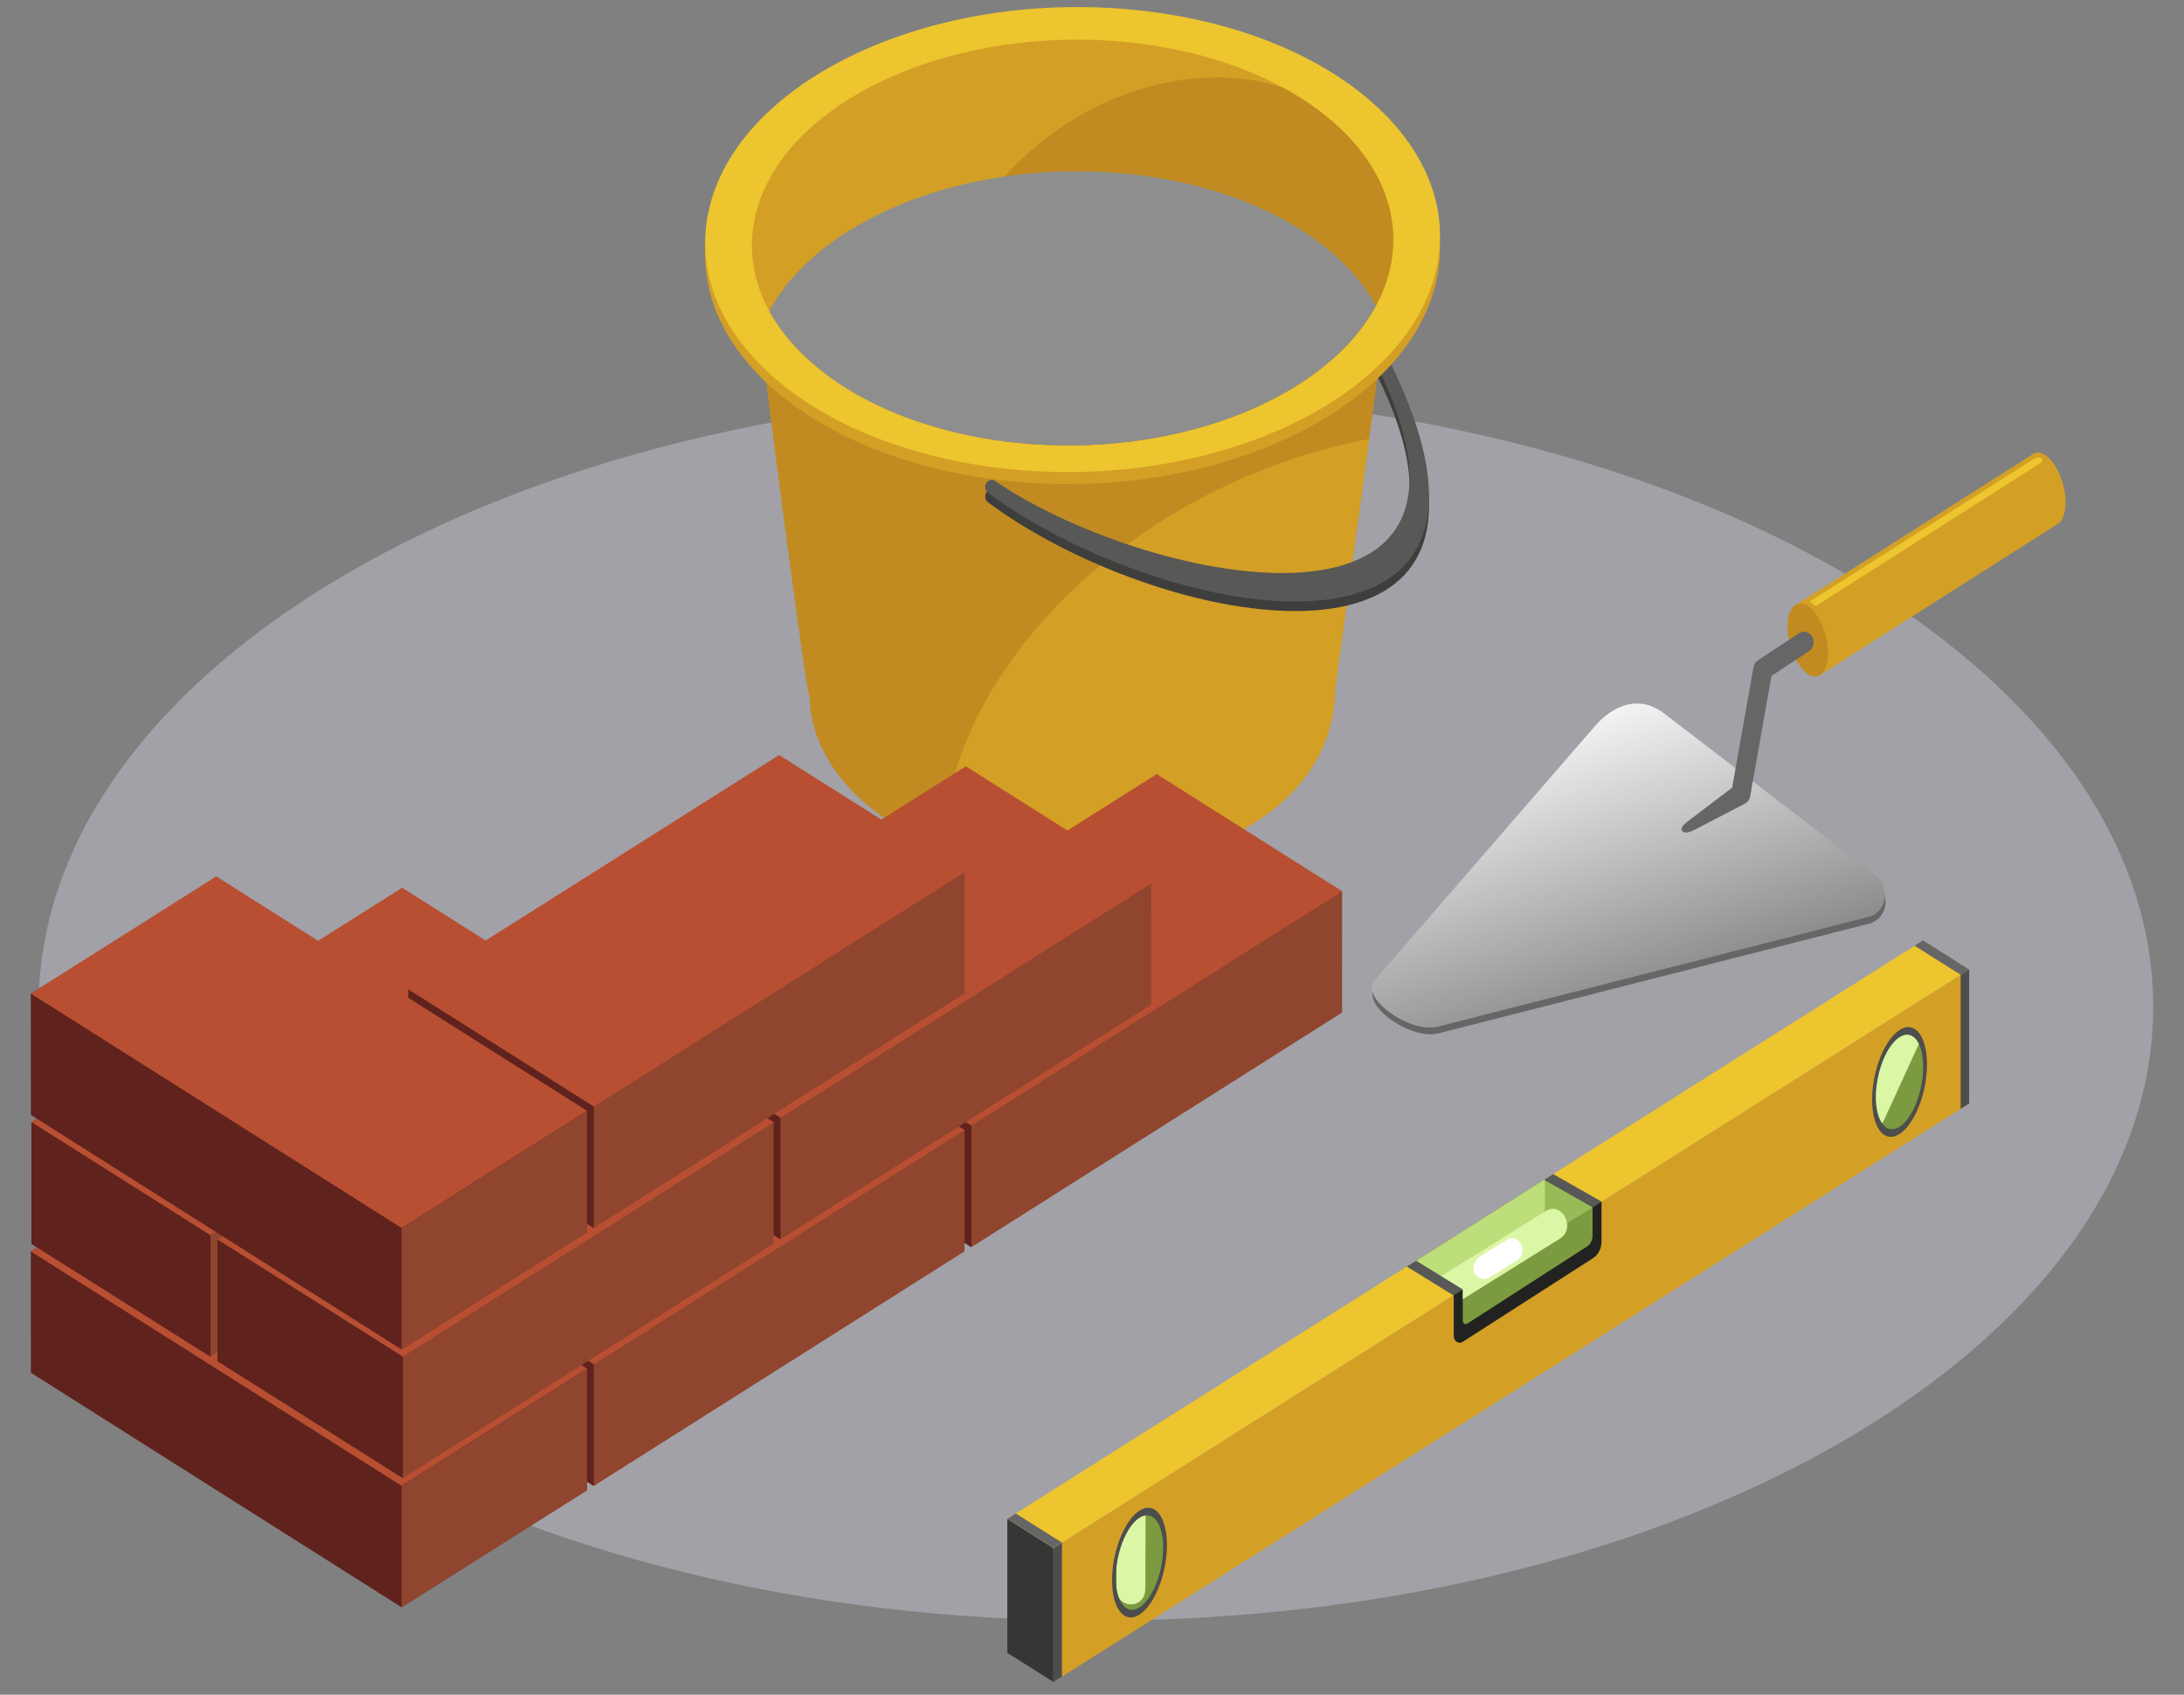 <svg width="58" height="45" viewBox="0 0 58 45" fill="none" xmlns="http://www.w3.org/2000/svg">
<rect x="0" y="0" width="58" height="45" fill="#808080" stroke="none"/>
<path opacity="0.4" fill-rule="evenodd" clip-rule="evenodd" d="M29.104 10.435C44.608 10.435 57.182 17.734 57.182 26.734C57.182 35.734 44.608 43.033 29.104 43.033C13.6 43.033 1.026 35.734 1.026 26.734C1.026 17.734 13.6 10.435 29.104 10.435Z" fill="#D2D2E1"/>
<path fill-rule="evenodd" clip-rule="evenodd" d="M37.001 6.956H19.974C20.034 7.971 21.494 19.09 21.494 18.448C21.525 21.053 24.64 23.152 28.477 23.152C31.038 23.152 35.411 21.928 35.46 18.257L37.001 6.956Z" fill="#C18B21"/>
<path fill-rule="evenodd" clip-rule="evenodd" d="M25.031 22.536C25.164 17.734 30.116 12.904 36.204 11.686L36.36 11.656L35.46 18.257C35.41 21.927 31.037 23.151 28.476 23.151C27.224 23.152 26.048 22.928 25.031 22.536Z" fill="#D39F25"/>
<path d="M26.244 13.343C26.164 13.289 26.139 13.173 26.189 13.086C26.238 12.998 26.343 12.971 26.423 13.025C30.63 15.882 40.753 17.797 36.345 9.524C36.297 9.435 36.325 9.32 36.407 9.268C36.488 9.216 36.593 9.246 36.641 9.335C41.629 18.686 31.088 16.924 26.244 13.343Z" fill="#3E3E3D"/>
<path d="M26.244 13.089C26.164 13.035 26.139 12.92 26.189 12.832C26.238 12.744 26.343 12.717 26.423 12.771C30.63 15.628 40.753 17.543 36.345 9.27C36.297 9.181 36.325 9.066 36.407 9.014C36.488 8.962 36.593 8.992 36.641 9.081C41.629 18.433 31.088 16.671 26.244 13.089Z" fill="#585857"/>
<path fill-rule="evenodd" clip-rule="evenodd" d="M29.751 0.549C35.094 0.946 38.859 4.013 38.159 7.397C37.459 10.783 32.559 13.207 27.216 12.811C21.875 12.415 18.11 9.348 18.811 5.961C19.51 2.577 24.41 0.153 29.751 0.549Z" fill="#D39F25"/>
<path fill-rule="evenodd" clip-rule="evenodd" d="M29.751 0.23C35.094 0.626 38.859 3.693 38.159 7.078C37.459 10.464 32.559 12.888 27.216 12.492C21.875 12.095 18.11 9.029 18.81 5.643C19.51 2.258 24.41 -0.166 29.751 0.23Z" fill="#EDC52E"/>
<path fill-rule="evenodd" clip-rule="evenodd" d="M29.59 1.09C34.253 1.436 37.539 4.113 36.928 7.067C36.317 10.022 32.04 12.138 27.378 11.791C22.716 11.446 19.43 8.769 20.042 5.814C20.652 2.86 24.929 0.744 29.59 1.09Z" fill="#D39F25"/>
<path fill-rule="evenodd" clip-rule="evenodd" d="M31.768 2.079C32.617 2.008 33.401 2.104 34.091 2.337C35.849 3.297 36.946 4.703 36.999 6.244C37.001 6.316 37 6.388 36.999 6.462C36.993 6.662 36.97 6.863 36.928 7.066C36.318 10.021 32.041 12.137 27.378 11.79C26.914 11.756 26.464 11.697 26.029 11.618C25.221 10.724 24.827 9.486 25.027 8.076C25.457 5.042 28.476 2.356 31.768 2.079Z" fill="#C18B21"/>
<path fill-rule="evenodd" clip-rule="evenodd" d="M29.59 4.585C32.905 4.831 35.523 6.254 36.54 8.118C35.256 10.505 31.466 12.094 27.378 11.791C24.064 11.545 21.447 10.121 20.429 8.257C21.713 5.87 25.503 4.282 29.59 4.585Z" fill="#8E8E8E"/>
<path fill-rule="evenodd" clip-rule="evenodd" d="M35.642 26.886L25.796 33.116L20.873 29.998V26.778L30.659 20.635L35.643 23.666L35.642 26.886Z" fill="#90452E"/>
<path fill-rule="evenodd" clip-rule="evenodd" d="M35.643 23.666L25.796 29.89L20.873 26.778L30.719 20.554L35.643 23.666Z" fill="#B84F32"/>
<path fill-rule="evenodd" clip-rule="evenodd" d="M25.798 29.89V33.117L20.873 30.012V26.778L25.798 29.89Z" fill="#60221D"/>
<path fill-rule="evenodd" clip-rule="evenodd" d="M25.614 33.227L15.768 39.457L10.845 36.339V33.119L20.632 26.976L25.616 30.007L25.614 33.227Z" fill="#90452E"/>
<path fill-rule="evenodd" clip-rule="evenodd" d="M25.616 30.007L15.768 36.231L10.845 33.119L20.691 26.895L25.616 30.007Z" fill="#B84F32"/>
<path fill-rule="evenodd" clip-rule="evenodd" d="M15.77 36.23V39.457L10.845 36.353V33.119L15.77 36.23Z" fill="#60221D"/>
<path fill-rule="evenodd" clip-rule="evenodd" d="M0.82 36.45L10.665 42.679L15.588 39.561V36.342L5.802 30.199L0.818 33.229L0.82 36.45Z" fill="#60221D"/>
<path fill-rule="evenodd" clip-rule="evenodd" d="M0.818 33.23L10.665 39.453L15.588 36.342L5.743 30.118L0.818 33.23Z" fill="#B84F32"/>
<path fill-rule="evenodd" clip-rule="evenodd" d="M10.664 39.453V42.68L15.588 39.576V36.342L10.664 39.453Z" fill="#90452E"/>
<path fill-rule="evenodd" clip-rule="evenodd" d="M30.571 26.679L20.726 32.91L15.803 29.791V26.572L25.589 20.428L30.573 23.46L30.571 26.679Z" fill="#90452E"/>
<path fill-rule="evenodd" clip-rule="evenodd" d="M30.573 23.459L20.726 29.683L15.803 26.571L25.648 20.347L30.573 23.459Z" fill="#B84F32"/>
<path fill-rule="evenodd" clip-rule="evenodd" d="M20.727 29.683V32.909L15.803 29.806V26.571L20.727 29.683Z" fill="#60221D"/>
<path fill-rule="evenodd" clip-rule="evenodd" d="M15.435 29.798L5.591 36.028L0.834 33.016V29.796L10.621 23.653L15.437 26.579L15.435 29.798Z" fill="#90452E"/>
<path fill-rule="evenodd" clip-rule="evenodd" d="M15.437 26.579L5.591 32.802L0.834 29.796L10.68 23.572L15.437 26.579Z" fill="#B84F32"/>
<path fill-rule="evenodd" clip-rule="evenodd" d="M5.592 32.802V36.028L0.834 33.03V29.796L5.592 32.802Z" fill="#60221D"/>
<path fill-rule="evenodd" clip-rule="evenodd" d="M20.544 33.021L10.698 39.251L5.775 36.132V32.913L15.562 26.77L20.546 29.801L20.544 33.021Z" fill="#90452E"/>
<path fill-rule="evenodd" clip-rule="evenodd" d="M20.546 29.801L10.698 36.024L5.775 32.912L15.621 26.689L20.546 29.801Z" fill="#B84F32"/>
<path fill-rule="evenodd" clip-rule="evenodd" d="M10.7 36.025V39.251L5.775 36.147V32.913L10.7 36.025Z" fill="#60221D"/>
<path fill-rule="evenodd" clip-rule="evenodd" d="M25.614 26.38L15.768 32.61L10.845 29.491V26.272L20.632 20.129L25.616 23.16L25.614 26.38Z" fill="#90452E"/>
<path fill-rule="evenodd" clip-rule="evenodd" d="M25.616 23.16L15.768 29.384L10.845 26.272L20.691 20.048L25.616 23.16Z" fill="#B84F32"/>
<path fill-rule="evenodd" clip-rule="evenodd" d="M15.77 29.384V32.611L10.845 29.506V26.273L15.77 29.384Z" fill="#60221D"/>
<path fill-rule="evenodd" clip-rule="evenodd" d="M0.82 29.604L10.665 35.834L15.588 32.715V29.496L5.802 23.353L0.818 26.384L0.82 29.604Z" fill="#60221D"/>
<path fill-rule="evenodd" clip-rule="evenodd" d="M0.818 26.383L10.665 32.607L15.588 29.495L5.743 23.271L0.818 26.383Z" fill="#B84F32"/>
<path fill-rule="evenodd" clip-rule="evenodd" d="M10.664 32.607V35.834L15.588 32.73V29.496L10.664 32.607Z" fill="#90452E"/>
<path d="M54.604 13.939L54.597 13.944L48.413 17.873C47.776 18.277 47.307 16.307 47.73 16.038L53.981 12.061C54.073 11.996 54.19 11.999 54.317 12.084C54.614 12.278 54.855 12.843 54.855 13.341C54.855 13.662 54.753 13.878 54.604 13.939Z" fill="#D39F25"/>
<path fill-rule="evenodd" clip-rule="evenodd" d="M47.472 16.638C47.472 17.137 47.713 17.701 48.01 17.896C48.307 18.092 48.548 17.845 48.548 17.346C48.548 16.847 48.307 16.283 48.01 16.088C47.713 15.892 47.472 16.138 47.472 16.638Z" fill="#C18B21"/>
<path d="M48.052 15.977L53.975 12.208C54.2 12.064 54.332 12.204 54.164 12.31L48.22 16.093C48.19 16.064 48.158 16.038 48.126 16.017C48.1 16 48.076 15.987 48.052 15.977Z" fill="#EDC52E"/>
<path fill-rule="evenodd" clip-rule="evenodd" d="M49.798 23.401L44.21 19.122C43.557 18.622 42.721 18.774 42.377 19.457L36.522 26.207C36.117 26.674 37.462 27.627 38.195 27.44L49.636 24.526C50.122 24.402 50.246 23.745 49.798 23.401Z" fill="#666666"/>
<path fill-rule="evenodd" clip-rule="evenodd" d="M49.78 23.222L44.192 18.943C43.539 18.443 42.844 18.718 42.359 19.278L36.504 26.029C36.099 26.495 37.444 27.448 38.177 27.262L49.619 24.348C50.103 24.224 50.229 23.566 49.78 23.222Z" fill="url(#paint0_linear_1119_17971)"/>
<path d="M47.778 16.813C47.899 16.733 48.055 16.776 48.127 16.908C48.2 17.04 48.162 17.211 48.041 17.29L47.045 17.947L46.479 21.14C46.463 21.231 46.41 21.304 46.338 21.34L44.983 22.044C44.685 22.2 44.526 22.036 44.797 21.829L46 20.915L46.567 17.72C46.58 17.645 46.621 17.576 46.685 17.533L47.778 16.813Z" fill="#666666"/>
<path fill-rule="evenodd" clip-rule="evenodd" d="M26.751 43.888L27.977 44.662V41.104L26.751 40.329V43.888Z" fill="#363636"/>
<path fill-rule="evenodd" clip-rule="evenodd" d="M27.977 44.662L52.294 29.301V25.742L27.977 41.104L27.977 44.662Z" fill="#D39F25"/>
<path fill-rule="evenodd" clip-rule="evenodd" d="M27.977 44.663L28.202 44.52V40.962L27.977 41.105L27.977 44.663Z" fill="#4D4D4D"/>
<path fill-rule="evenodd" clip-rule="evenodd" d="M26.751 40.329L27.977 41.104L52.294 25.742L51.061 24.979L26.751 40.329Z" fill="#EDC52E"/>
<path fill-rule="evenodd" clip-rule="evenodd" d="M26.751 40.329L27.977 41.104L28.202 40.962V40.961L26.975 40.188L26.751 40.329Z" fill="#666666"/>
<path fill-rule="evenodd" clip-rule="evenodd" d="M37.359 33.631L38.595 34.394L42.531 31.906L41.247 31.176L37.359 33.631Z" fill="#585857"/>
<path fill-rule="evenodd" clip-rule="evenodd" d="M38.607 34.387V35.48C38.607 35.544 38.636 35.599 38.686 35.631C38.737 35.662 38.795 35.662 38.845 35.63L42.296 33.415C42.446 33.319 42.531 33.156 42.531 32.966V31.906L38.607 34.387Z" fill="#222221"/>
<path fill-rule="evenodd" clip-rule="evenodd" d="M38.846 34.236V35.072C38.846 35.105 38.86 35.132 38.886 35.148C38.911 35.164 38.94 35.164 38.965 35.147L42.137 33.105C42.236 33.041 42.294 32.932 42.294 32.806V32.056L38.846 34.236Z" fill="#7C9A3F"/>
<path fill-rule="evenodd" clip-rule="evenodd" d="M37.608 33.473L38.844 34.236L42.297 32.061L41.007 31.328L37.608 33.473Z" fill="#99BB57"/>
<path fill-rule="evenodd" clip-rule="evenodd" d="M52.069 29.443L52.294 29.301V25.742L52.069 25.885V29.443Z" fill="#4D4D4D"/>
<path fill-rule="evenodd" clip-rule="evenodd" d="M50.843 25.11L52.069 25.885L52.294 25.742L51.066 24.969L50.843 25.11Z" fill="#666666"/>
<path fill-rule="evenodd" clip-rule="evenodd" d="M38.397 33.96L40.87 32.367C40.969 32.303 41.026 32.194 41.026 32.068V31.339L41.008 31.329L37.614 33.477L38.397 33.96Z" fill="#BDDE7B"/>
<path fill-rule="evenodd" clip-rule="evenodd" d="M41.044 32.16L38.277 33.885L38.847 34.237V34.499L41.423 32.893C41.865 32.617 41.487 31.884 41.044 32.16Z" fill="#DBF6A5"/>
<path fill-rule="evenodd" clip-rule="evenodd" d="M40.009 32.924L39.329 33.347C38.923 33.6 39.198 34.146 39.596 33.897L40.289 33.465C40.617 33.261 40.338 32.719 40.009 32.924Z" fill="white"/>
<path fill-rule="evenodd" clip-rule="evenodd" d="M30.985 41.19C30.938 41.977 30.576 42.75 30.177 42.917C29.778 43.084 29.491 42.581 29.538 41.795C29.585 41.008 29.947 40.235 30.347 40.068C30.745 39.902 31.031 40.404 30.985 41.19Z" fill="#4D4D4D"/>
<path fill-rule="evenodd" clip-rule="evenodd" d="M30.885 41.231C30.845 41.909 30.533 42.575 30.189 42.719C29.845 42.863 29.598 42.43 29.639 41.752C29.679 41.075 29.991 40.409 30.335 40.265C30.679 40.122 30.925 40.555 30.885 41.231Z" fill="#7C9A3F"/>
<path fill-rule="evenodd" clip-rule="evenodd" d="M30.417 42.186L30.423 40.241C30.394 40.244 30.365 40.252 30.334 40.265C30.013 40.399 29.721 40.987 29.65 41.615L29.649 42.139C29.663 42.252 29.687 42.352 29.72 42.437C29.91 42.721 30.416 42.64 30.417 42.186Z" fill="#DBF6A5"/>
<path fill-rule="evenodd" clip-rule="evenodd" d="M51.169 28.429C51.123 29.215 50.761 29.988 50.362 30.155C49.962 30.322 49.676 29.82 49.723 29.033C49.77 28.246 50.132 27.474 50.531 27.306C50.93 27.139 51.216 27.642 51.169 28.429Z" fill="#4D4D4D"/>
<path fill-rule="evenodd" clip-rule="evenodd" d="M51.069 28.471C51.029 29.148 50.717 29.814 50.373 29.958C50.029 30.102 49.783 29.669 49.823 28.991C49.863 28.314 50.175 27.648 50.519 27.504C50.863 27.36 51.109 27.793 51.069 28.471Z" fill="#7C9A3F"/>
<path fill-rule="evenodd" clip-rule="evenodd" d="M50.043 29.721L50.959 27.72C50.86 27.516 50.703 27.426 50.518 27.504C50.174 27.648 49.863 28.314 49.822 28.991C49.8 29.36 49.864 29.656 49.981 29.827C50.004 29.796 50.025 29.762 50.043 29.721Z" fill="#DBF6A5"/>
<defs>
<linearGradient id="paint0_linear_1119_17971" x1="43.801" y1="26.95" x2="40.961" y2="18.563" gradientUnits="userSpaceOnUse">
<stop stop-color="#848484"/>
<stop offset="1" stop-color="white"/>
</linearGradient>
</defs>
</svg>
